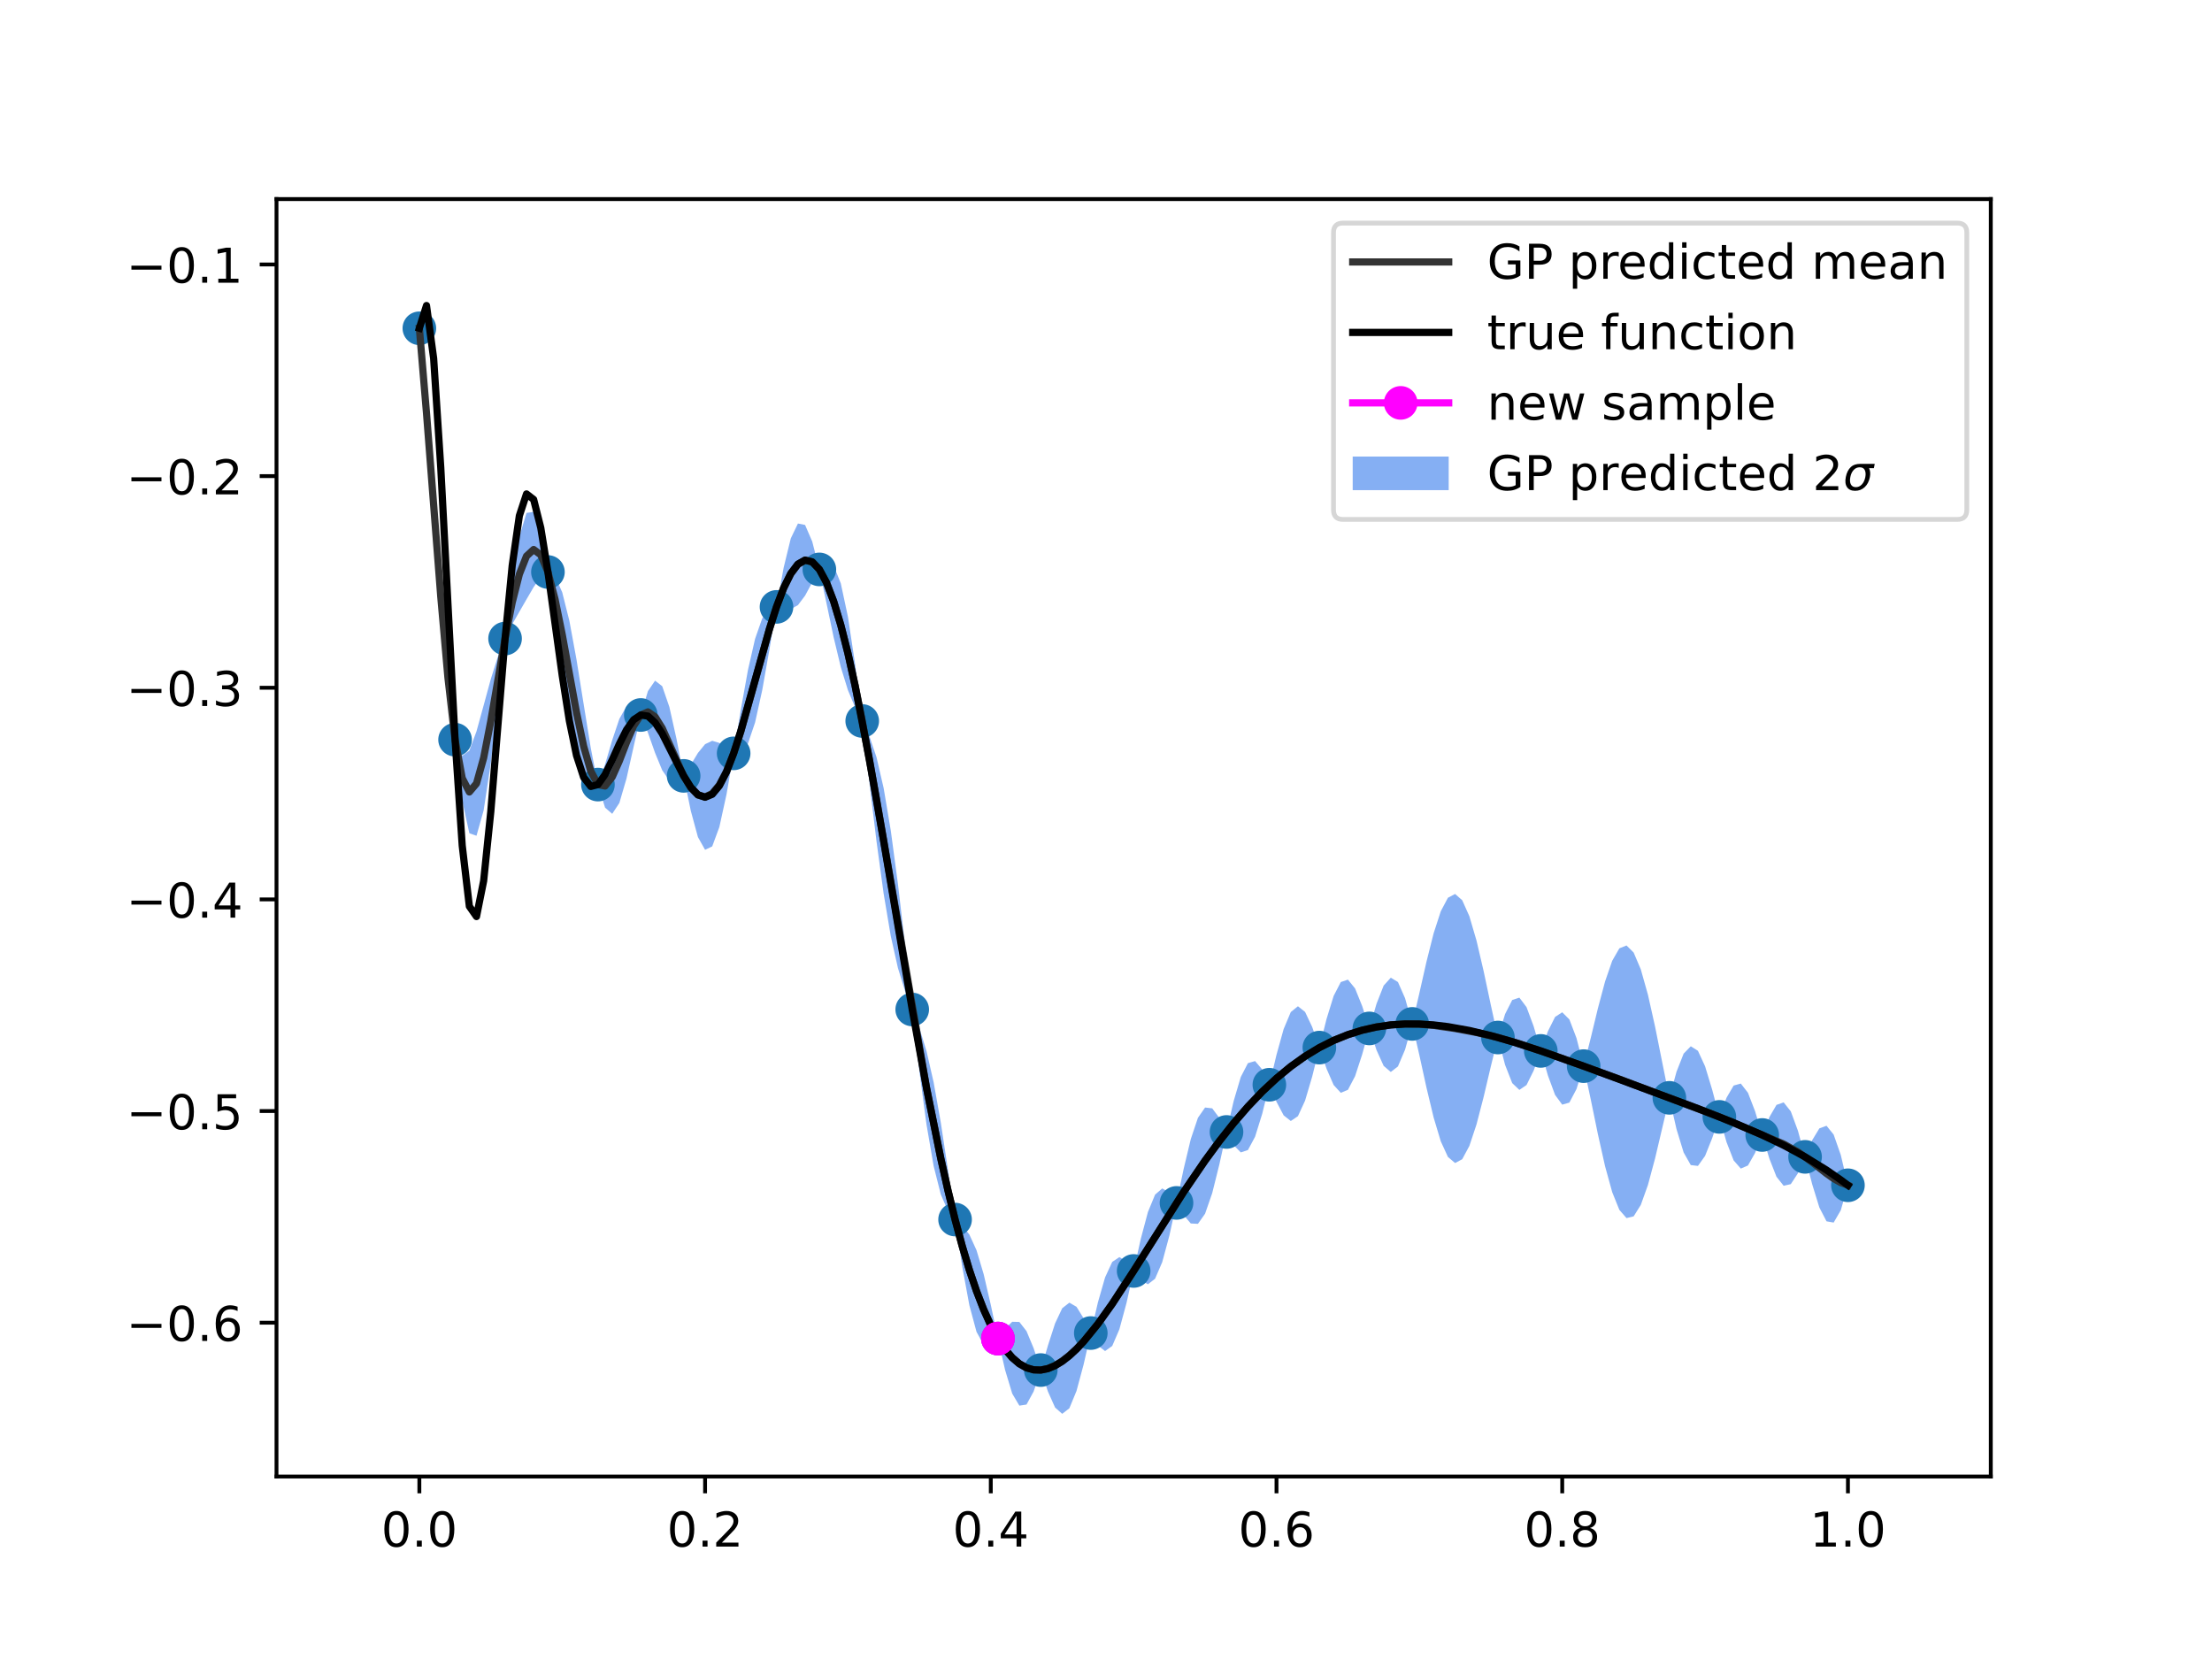 <?xml version="1.0" encoding="utf-8" standalone="no"?>
<!DOCTYPE svg PUBLIC "-//W3C//DTD SVG 1.1//EN"
  "http://www.w3.org/Graphics/SVG/1.1/DTD/svg11.dtd">
<!-- Created with matplotlib (https://matplotlib.org/) -->
<svg height="345.6pt" version="1.1" viewBox="0 0 460.8 345.6" width="460.8pt" xmlns="http://www.w3.org/2000/svg" xmlns:xlink="http://www.w3.org/1999/xlink">
 <defs>
  <style type="text/css">
*{stroke-linecap:butt;stroke-linejoin:round;}
  </style>
 </defs>
 <g id="figure_1">
  <g id="patch_1">
   <path d="M 0 345.6 
L 460.8 345.6 
L 460.8 0 
L 0 0 
z
" style="fill:#ffffff;"/>
  </g>
  <g id="axes_1">
   <g id="patch_2">
    <path d="M 57.6 307.584 
L 414.72 307.584 
L 414.72 41.472 
L 57.6 41.472 
z
" style="fill:#ffffff;"/>
   </g>
   <g id="PolyCollection_1">
    <defs>
     <path d="M 87.36 -277.204 
L 87.36 -277.222 
L 88.848 -264.437 
L 90.336 -247.534 
L 91.824 -228.179 
L 93.312 -208.676 
L 94.8 -191.519 
L 96.288 -188.156 
L 97.776 -189.23 
L 99.264 -193.259 
L 100.752 -198.66 
L 102.24 -204.121 
L 103.728 -208.84 
L 105.216 -212.586 
L 106.704 -224.68 
L 108.192 -233.808 
L 109.68 -238.752 
L 111.168 -238.959 
L 112.656 -234.582 
L 114.144 -226.45 
L 115.632 -225.558 
L 117.12 -222.215 
L 118.608 -216.29 
L 120.096 -208.209 
L 121.584 -198.923 
L 123.072 -189.759 
L 124.56 -182.166 
L 126.048 -186.377 
L 127.536 -191.422 
L 129.024 -195.843 
L 130.512 -198.478 
L 132 -198.723 
L 133.488 -196.664 
L 134.976 -201.627 
L 136.464 -203.807 
L 137.952 -202.652 
L 139.44 -198.334 
L 140.928 -191.678 
L 142.416 -183.981 
L 143.904 -186.286 
L 145.392 -188.749 
L 146.88 -190.573 
L 148.368 -191.279 
L 149.856 -190.838 
L 151.344 -189.694 
L 152.832 -188.671 
L 154.32 -197.71 
L 155.808 -205.995 
L 157.296 -212.52 
L 158.784 -216.768 
L 160.272 -218.792 
L 161.76 -219.181 
L 163.248 -227.347 
L 164.736 -233.446 
L 166.224 -236.54 
L 167.712 -236.245 
L 169.2 -232.798 
L 170.688 -226.991 
L 172.176 -228.512 
L 173.664 -227.792 
L 175.152 -224.072 
L 176.64 -217.119 
L 178.128 -207.279 
L 179.616 -195.416 
L 181.104 -192.261 
L 182.592 -187.857 
L 184.08 -181.418 
L 185.568 -172.575 
L 187.056 -161.461 
L 188.544 -148.7 
L 190.032 -135.315 
L 191.52 -131.476 
L 193.008 -126.64 
L 194.496 -120.122 
L 195.984 -111.753 
L 197.472 -101.931 
L 198.96 -91.555 
L 200.448 -90.277 
L 201.936 -88.422 
L 203.424 -85.16 
L 204.912 -80.183 
L 206.4 -73.779 
L 207.888 -66.765 
L 209.376 -68.806 
L 210.864 -70.251 
L 212.352 -70.212 
L 213.84 -68.306 
L 215.328 -64.73 
L 216.816 -60.201 
L 218.304 -65.302 
L 219.792 -69.911 
L 221.28 -73.07 
L 222.768 -74.234 
L 224.256 -73.371 
L 225.744 -70.964 
L 227.232 -67.911 
L 228.72 -74.303 
L 230.208 -79.496 
L 231.696 -82.72 
L 233.184 -83.722 
L 234.672 -82.82 
L 236.16 -80.845 
L 237.648 -87.535 
L 239.136 -93.119 
L 240.624 -96.735 
L 242.112 -98.026 
L 243.6 -97.208 
L 245.088 -95.019 
L 246.576 -102.093 
L 248.064 -108.31 
L 249.552 -112.745 
L 251.04 -114.883 
L 252.528 -114.711 
L 254.016 -112.716 
L 255.504 -109.8 
L 256.992 -116.222 
L 258.48 -121.256 
L 259.968 -124.13 
L 261.456 -124.558 
L 262.944 -122.807 
L 264.432 -119.635 
L 265.92 -125.88 
L 267.408 -131.233 
L 268.896 -134.775 
L 270.384 -135.98 
L 271.872 -134.796 
L 273.36 -131.65 
L 274.848 -127.374 
L 276.336 -133.308 
L 277.824 -138.135 
L 279.312 -141.02 
L 280.8 -141.526 
L 282.288 -139.685 
L 283.776 -136 
L 285.264 -131.368 
L 286.752 -136.487 
L 288.24 -140.283 
L 289.728 -141.929 
L 291.216 -141.026 
L 292.704 -137.649 
L 294.192 -132.312 
L 295.68 -138.714 
L 297.168 -145.287 
L 298.656 -151.192 
L 300.144 -155.773 
L 301.632 -158.583 
L 303.12 -159.372 
L 304.608 -158.062 
L 306.096 -154.738 
L 307.584 -149.659 
L 309.072 -143.281 
L 310.56 -136.27 
L 312.048 -129.476 
L 313.536 -134.351 
L 315.024 -137.282 
L 316.512 -137.778 
L 318 -135.802 
L 319.488 -131.808 
L 320.976 -126.684 
L 322.464 -130.78 
L 323.952 -133.754 
L 325.44 -134.723 
L 326.928 -133.237 
L 328.416 -129.338 
L 329.904 -123.514 
L 331.392 -129.417 
L 332.88 -135.579 
L 334.368 -141.149 
L 335.856 -145.458 
L 337.344 -148.044 
L 338.832 -148.644 
L 340.32 -147.165 
L 341.808 -143.669 
L 343.296 -138.385 
L 344.784 -131.726 
L 346.272 -124.305 
L 347.76 -116.91 
L 349.248 -122.339 
L 350.736 -126.113 
L 352.224 -127.643 
L 353.712 -126.699 
L 355.2 -123.47 
L 356.688 -118.565 
L 358.176 -112.941 
L 359.664 -116.918 
L 361.152 -119.462 
L 362.64 -119.873 
L 364.128 -117.964 
L 365.616 -114.109 
L 367.104 -109.17 
L 368.592 -112.882 
L 370.08 -115.434 
L 371.568 -115.954 
L 373.056 -114.083 
L 374.544 -110.047 
L 376.032 -104.615 
L 377.52 -108.09 
L 379.008 -110.541 
L 380.496 -111.085 
L 381.984 -109.245 
L 383.472 -104.992 
L 384.96 -98.694 
L 384.96 -98.676 
L 384.96 -98.676 
L 383.472 -93.487 
L 381.984 -90.916 
L 380.496 -91.178 
L 379.008 -94.054 
L 377.52 -98.874 
L 376.032 -104.597 
L 374.544 -101.192 
L 373.056 -98.923 
L 371.568 -98.581 
L 370.08 -100.45 
L 368.592 -104.242 
L 367.104 -109.153 
L 365.616 -105.42 
L 364.128 -102.802 
L 362.64 -102.162 
L 361.152 -103.859 
L 359.664 -107.686 
L 358.176 -112.924 
L 356.688 -108.526 
L 355.2 -104.805 
L 353.712 -102.719 
L 352.224 -102.889 
L 350.736 -105.513 
L 349.248 -110.373 
L 347.76 -116.892 
L 346.272 -110.596 
L 344.784 -104.286 
L 343.296 -98.746 
L 341.808 -94.586 
L 340.32 -92.213 
L 338.832 -91.85 
L 337.344 -93.558 
L 335.856 -97.242 
L 334.368 -102.638 
L 332.88 -109.288 
L 331.392 -116.523 
L 329.904 -123.496 
L 328.416 -118.74 
L 326.928 -115.906 
L 325.44 -115.483 
L 323.952 -117.509 
L 322.464 -121.533 
L 320.976 -126.667 
L 319.488 -122.564 
L 318 -119.566 
L 316.512 -118.553 
L 315.024 -119.97 
L 313.536 -123.771 
L 312.048 -129.458 
L 310.56 -123.415 
L 309.072 -117.099 
L 307.584 -111.362 
L 306.096 -106.879 
L 304.608 -104.111 
L 303.12 -103.32 
L 301.632 -104.588 
L 300.144 -107.831 
L 298.656 -112.789 
L 297.168 -118.997 
L 295.68 -125.784 
L 294.192 -132.294 
L 292.704 -126.95 
L 291.216 -123.444 
L 289.728 -122.288 
L 288.24 -123.558 
L 286.752 -126.854 
L 285.264 -131.35 
L 283.776 -125.969 
L 282.288 -121.411 
L 280.8 -118.571 
L 279.312 -117.949 
L 277.824 -119.571 
L 276.336 -122.988 
L 274.848 -127.356 
L 273.36 -121.353 
L 271.872 -116.318 
L 270.384 -113.083 
L 268.896 -112.077 
L 267.408 -113.25 
L 265.92 -116.071 
L 264.432 -119.618 
L 262.944 -113.581 
L 261.456 -108.796 
L 259.968 -106.025 
L 258.48 -105.534 
L 256.992 -107.044 
L 255.504 -109.783 
L 254.016 -103.032 
L 252.528 -97.055 
L 251.04 -92.762 
L 249.552 -90.654 
L 248.064 -90.728 
L 246.576 -92.481 
L 245.088 -95.001 
L 243.6 -88.181 
L 242.112 -82.669 
L 240.624 -79.217 
L 239.136 -78.065 
L 237.648 -78.88 
L 236.16 -80.827 
L 234.672 -74.166 
L 233.184 -68.672 
L 231.696 -65.211 
L 230.208 -64.151 
L 228.72 -65.286 
L 227.232 -67.894 
L 225.744 -61.371 
L 224.256 -55.84 
L 222.768 -52.231 
L 221.28 -51.071 
L 219.792 -52.389 
L 218.304 -55.719 
L 216.816 -60.183 
L 215.328 -55.732 
L 213.84 -53.007 
L 212.352 -52.777 
L 210.864 -55.29 
L 209.376 -60.223 
L 207.888 -66.747 
L 206.4 -65.258 
L 204.912 -65.451 
L 203.424 -68.159 
L 201.936 -73.69 
L 200.448 -81.756 
L 198.96 -91.538 
L 197.472 -93.348 
L 195.984 -96.792 
L 194.496 -102.689 
L 193.008 -111.343 
L 191.52 -122.479 
L 190.032 -135.297 
L 188.544 -139.119 
L 187.056 -143.944 
L 185.568 -150.586 
L 184.08 -159.428 
L 182.592 -170.34 
L 181.104 -182.68 
L 179.616 -195.398 
L 178.128 -198.282 
L 176.64 -201.821 
L 175.152 -206.638 
L 173.664 -212.831 
L 172.176 -219.929 
L 170.688 -226.973 
L 169.2 -224.278 
L 167.712 -221.514 
L 166.224 -219.539 
L 164.736 -218.714 
L 163.248 -218.826 
L 161.76 -219.164 
L 160.272 -210.209 
L 158.784 -201.807 
L 157.296 -195.085 
L 155.808 -190.696 
L 154.32 -188.712 
L 152.832 -188.653 
L 151.344 -180.111 
L 149.856 -173.315 
L 148.368 -169.28 
L 146.88 -168.57 
L 145.392 -171.217 
L 143.904 -176.694 
L 142.416 -183.963 
L 140.928 -182.661 
L 139.44 -182.989 
L 137.952 -185.143 
L 136.464 -188.758 
L 134.976 -192.973 
L 133.488 -196.646 
L 132 -190.068 
L 130.512 -183.424 
L 129.024 -178.326 
L 127.536 -176.066 
L 126.048 -177.351 
L 124.56 -182.148 
L 123.072 -180.15 
L 121.584 -181.348 
L 120.096 -186.13 
L 118.608 -194.186 
L 117.12 -204.579 
L 115.632 -215.888 
L 114.144 -226.432 
L 112.656 -225.43 
L 111.168 -223.298 
L 109.68 -220.744 
L 108.192 -218.162 
L 106.704 -215.547 
L 105.216 -212.569 
L 103.728 -199.219 
L 102.24 -186.612 
L 100.752 -176.782 
L 99.264 -171.498 
L 97.776 -172.013 
L 96.288 -178.827 
L 94.8 -191.501 
L 93.312 -200.225 
L 91.824 -214.367 
L 90.336 -233.052 
L 88.848 -254.653 
L 87.36 -277.204 
z
" id="m9cf463e46f"/>
    </defs>
    <g clip-path="url(#pcd7a6bcf88)">
     <use style="fill:#347aeb;fill-opacity:0.6;" x="0" xlink:href="#m9cf463e46f" y="345.6"/>
    </g>
   </g>
   <g id="PathCollection_1">
    <defs>
     <path d="M 0 3 
C 0.796 3 1.559 2.684 2.121 2.121 
C 2.684 1.559 3 0.796 3 0 
C 3 -0.796 2.684 -1.559 2.121 -2.121 
C 1.559 -2.684 0.796 -3 0 -3 
C -0.796 -3 -1.559 -2.684 -2.121 -2.121 
C -2.684 -1.559 -3 -0.796 -3 0 
C -3 0.796 -2.684 1.559 -2.121 2.121 
C -1.559 2.684 -0.796 3 0 3 
z
" id="m5826a1ecc7" style="stroke:#1f77b4;"/>
    </defs>
    <g clip-path="url(#pcd7a6bcf88)">
     <use style="fill:#1f77b4;stroke:#1f77b4;" x="87.36" xlink:href="#m5826a1ecc7" y="68.387"/>
     <use style="fill:#1f77b4;stroke:#1f77b4;" x="236.16" xlink:href="#m5826a1ecc7" y="264.764"/>
     <use style="fill:#1f77b4;stroke:#1f77b4;" x="384.96" xlink:href="#m5826a1ecc7" y="246.915"/>
     <use style="fill:#1f77b4;stroke:#1f77b4;" x="312.048" xlink:href="#m5826a1ecc7" y="216.133"/>
     <use style="fill:#1f77b4;stroke:#1f77b4;" x="161.76" xlink:href="#m5826a1ecc7" y="126.427"/>
     <use style="fill:#1f77b4;stroke:#1f77b4;" x="124.56" xlink:href="#m5826a1ecc7" y="163.443"/>
     <use style="fill:#1f77b4;stroke:#1f77b4;" x="274.848" xlink:href="#m5826a1ecc7" y="218.235"/>
     <use style="fill:#1f77b4;stroke:#1f77b4;" x="198.96" xlink:href="#m5826a1ecc7" y="254.053"/>
     <use style="fill:#1f77b4;stroke:#1f77b4;" x="347.76" xlink:href="#m5826a1ecc7" y="228.699"/>
     <use style="fill:#1f77b4;stroke:#1f77b4;" x="255.504" xlink:href="#m5826a1ecc7" y="235.808"/>
     <use style="fill:#1f77b4;stroke:#1f77b4;" x="105.216" xlink:href="#m5826a1ecc7" y="133.022"/>
     <use style="fill:#1f77b4;stroke:#1f77b4;" x="367.104" xlink:href="#m5826a1ecc7" y="236.439"/>
     <use style="fill:#1f77b4;stroke:#1f77b4;" x="179.616" xlink:href="#m5826a1ecc7" y="150.193"/>
     <use style="fill:#1f77b4;stroke:#1f77b4;" x="294.192" xlink:href="#m5826a1ecc7" y="213.297"/>
     <use style="fill:#1f77b4;stroke:#1f77b4;" x="216.816" xlink:href="#m5826a1ecc7" y="285.408"/>
     <use style="fill:#1f77b4;stroke:#1f77b4;" x="142.416" xlink:href="#m5826a1ecc7" y="161.628"/>
     <use style="fill:#1f77b4;stroke:#1f77b4;" x="329.904" xlink:href="#m5826a1ecc7" y="222.095"/>
     <use style="fill:#1f77b4;stroke:#1f77b4;" x="94.8" xlink:href="#m5826a1ecc7" y="154.09"/>
     <use style="fill:#1f77b4;stroke:#1f77b4;" x="358.176" xlink:href="#m5826a1ecc7" y="232.667"/>
     <use style="fill:#1f77b4;stroke:#1f77b4;" x="114.144" xlink:href="#m5826a1ecc7" y="119.159"/>
     <use style="fill:#1f77b4;stroke:#1f77b4;" x="152.832" xlink:href="#m5826a1ecc7" y="156.938"/>
     <use style="fill:#1f77b4;stroke:#1f77b4;" x="285.264" xlink:href="#m5826a1ecc7" y="214.241"/>
     <use style="fill:#1f77b4;stroke:#1f77b4;" x="227.232" xlink:href="#m5826a1ecc7" y="277.697"/>
     <use style="fill:#1f77b4;stroke:#1f77b4;" x="190.032" xlink:href="#m5826a1ecc7" y="210.294"/>
     <use style="fill:#1f77b4;stroke:#1f77b4;" x="264.432" xlink:href="#m5826a1ecc7" y="225.973"/>
     <use style="fill:#1f77b4;stroke:#1f77b4;" x="245.088" xlink:href="#m5826a1ecc7" y="250.59"/>
     <use style="fill:#1f77b4;stroke:#1f77b4;" x="320.976" xlink:href="#m5826a1ecc7" y="218.924"/>
     <use style="fill:#1f77b4;stroke:#1f77b4;" x="376.032" xlink:href="#m5826a1ecc7" y="240.994"/>
     <use style="fill:#1f77b4;stroke:#1f77b4;" x="133.488" xlink:href="#m5826a1ecc7" y="148.945"/>
     <use style="fill:#1f77b4;stroke:#1f77b4;" x="170.688" xlink:href="#m5826a1ecc7" y="118.618"/>
     <use style="fill:#1f77b4;stroke:#1f77b4;" x="207.888" xlink:href="#m5826a1ecc7" y="278.844"/>
    </g>
   </g>
   <g id="matplotlib.axis_1">
    <g id="xtick_1">
     <g id="line2d_1">
      <defs>
       <path d="M 0 0 
L 0 3.5 
" id="me8eeeff71a" style="stroke:#000000;stroke-width:0.8;"/>
      </defs>
      <g>
       <use style="stroke:#000000;stroke-width:0.8;" x="87.36" xlink:href="#me8eeeff71a" y="307.584"/>
      </g>
     </g>
     <g id="text_1">
      <!-- 0.0 -->
      <defs>
       <path d="M 31.781 66.406 
Q 24.172 66.406 20.328 58.906 
Q 16.5 51.422 16.5 36.375 
Q 16.5 21.391 20.328 13.891 
Q 24.172 6.391 31.781 6.391 
Q 39.453 6.391 43.281 13.891 
Q 47.125 21.391 47.125 36.375 
Q 47.125 51.422 43.281 58.906 
Q 39.453 66.406 31.781 66.406 
z
M 31.781 74.219 
Q 44.047 74.219 50.516 64.516 
Q 56.984 54.828 56.984 36.375 
Q 56.984 17.969 50.516 8.266 
Q 44.047 -1.422 31.781 -1.422 
Q 19.531 -1.422 13.062 8.266 
Q 6.594 17.969 6.594 36.375 
Q 6.594 54.828 13.062 64.516 
Q 19.531 74.219 31.781 74.219 
z
" id="DejaVuSans-48"/>
       <path d="M 10.688 12.406 
L 21 12.406 
L 21 0 
L 10.688 0 
z
" id="DejaVuSans-46"/>
      </defs>
      <g transform="translate(79.408 322.182)scale(0.1 -0.1)">
       <use xlink:href="#DejaVuSans-48"/>
       <use x="63.623" xlink:href="#DejaVuSans-46"/>
       <use x="95.41" xlink:href="#DejaVuSans-48"/>
      </g>
     </g>
    </g>
    <g id="xtick_2">
     <g id="line2d_2">
      <g>
       <use style="stroke:#000000;stroke-width:0.8;" x="146.88" xlink:href="#me8eeeff71a" y="307.584"/>
      </g>
     </g>
     <g id="text_2">
      <!-- 0.2 -->
      <defs>
       <path d="M 19.188 8.297 
L 53.609 8.297 
L 53.609 0 
L 7.328 0 
L 7.328 8.297 
Q 12.938 14.109 22.625 23.891 
Q 32.328 33.688 34.812 36.531 
Q 39.547 41.844 41.422 45.531 
Q 43.312 49.219 43.312 52.781 
Q 43.312 58.594 39.234 62.25 
Q 35.156 65.922 28.609 65.922 
Q 23.969 65.922 18.812 64.312 
Q 13.672 62.703 7.812 59.422 
L 7.812 69.391 
Q 13.766 71.781 18.938 73 
Q 24.125 74.219 28.422 74.219 
Q 39.75 74.219 46.484 68.547 
Q 53.219 62.891 53.219 53.422 
Q 53.219 48.922 51.531 44.891 
Q 49.859 40.875 45.406 35.406 
Q 44.188 33.984 37.641 27.219 
Q 31.109 20.453 19.188 8.297 
z
" id="DejaVuSans-50"/>
      </defs>
      <g transform="translate(138.928 322.182)scale(0.1 -0.1)">
       <use xlink:href="#DejaVuSans-48"/>
       <use x="63.623" xlink:href="#DejaVuSans-46"/>
       <use x="95.41" xlink:href="#DejaVuSans-50"/>
      </g>
     </g>
    </g>
    <g id="xtick_3">
     <g id="line2d_3">
      <g>
       <use style="stroke:#000000;stroke-width:0.8;" x="206.4" xlink:href="#me8eeeff71a" y="307.584"/>
      </g>
     </g>
     <g id="text_3">
      <!-- 0.4 -->
      <defs>
       <path d="M 37.797 64.312 
L 12.891 25.391 
L 37.797 25.391 
z
M 35.203 72.906 
L 47.609 72.906 
L 47.609 25.391 
L 58.016 25.391 
L 58.016 17.188 
L 47.609 17.188 
L 47.609 0 
L 37.797 0 
L 37.797 17.188 
L 4.891 17.188 
L 4.891 26.703 
z
" id="DejaVuSans-52"/>
      </defs>
      <g transform="translate(198.448 322.182)scale(0.1 -0.1)">
       <use xlink:href="#DejaVuSans-48"/>
       <use x="63.623" xlink:href="#DejaVuSans-46"/>
       <use x="95.41" xlink:href="#DejaVuSans-52"/>
      </g>
     </g>
    </g>
    <g id="xtick_4">
     <g id="line2d_4">
      <g>
       <use style="stroke:#000000;stroke-width:0.8;" x="265.92" xlink:href="#me8eeeff71a" y="307.584"/>
      </g>
     </g>
     <g id="text_4">
      <!-- 0.6 -->
      <defs>
       <path d="M 33.016 40.375 
Q 26.375 40.375 22.484 35.828 
Q 18.609 31.297 18.609 23.391 
Q 18.609 15.531 22.484 10.953 
Q 26.375 6.391 33.016 6.391 
Q 39.656 6.391 43.531 10.953 
Q 47.406 15.531 47.406 23.391 
Q 47.406 31.297 43.531 35.828 
Q 39.656 40.375 33.016 40.375 
z
M 52.594 71.297 
L 52.594 62.312 
Q 48.875 64.062 45.094 64.984 
Q 41.312 65.922 37.594 65.922 
Q 27.828 65.922 22.672 59.328 
Q 17.531 52.734 16.797 39.406 
Q 19.672 43.656 24.016 45.922 
Q 28.375 48.188 33.594 48.188 
Q 44.578 48.188 50.953 41.516 
Q 57.328 34.859 57.328 23.391 
Q 57.328 12.156 50.688 5.359 
Q 44.047 -1.422 33.016 -1.422 
Q 20.359 -1.422 13.672 8.266 
Q 6.984 17.969 6.984 36.375 
Q 6.984 53.656 15.188 63.938 
Q 23.391 74.219 37.203 74.219 
Q 40.922 74.219 44.703 73.484 
Q 48.484 72.75 52.594 71.297 
z
" id="DejaVuSans-54"/>
      </defs>
      <g transform="translate(257.968 322.182)scale(0.1 -0.1)">
       <use xlink:href="#DejaVuSans-48"/>
       <use x="63.623" xlink:href="#DejaVuSans-46"/>
       <use x="95.41" xlink:href="#DejaVuSans-54"/>
      </g>
     </g>
    </g>
    <g id="xtick_5">
     <g id="line2d_5">
      <g>
       <use style="stroke:#000000;stroke-width:0.8;" x="325.44" xlink:href="#me8eeeff71a" y="307.584"/>
      </g>
     </g>
     <g id="text_5">
      <!-- 0.8 -->
      <defs>
       <path d="M 31.781 34.625 
Q 24.75 34.625 20.719 30.859 
Q 16.703 27.094 16.703 20.516 
Q 16.703 13.922 20.719 10.156 
Q 24.75 6.391 31.781 6.391 
Q 38.812 6.391 42.859 10.172 
Q 46.922 13.969 46.922 20.516 
Q 46.922 27.094 42.891 30.859 
Q 38.875 34.625 31.781 34.625 
z
M 21.922 38.812 
Q 15.578 40.375 12.031 44.719 
Q 8.5 49.078 8.5 55.328 
Q 8.5 64.062 14.719 69.141 
Q 20.953 74.219 31.781 74.219 
Q 42.672 74.219 48.875 69.141 
Q 55.078 64.062 55.078 55.328 
Q 55.078 49.078 51.531 44.719 
Q 48 40.375 41.703 38.812 
Q 48.828 37.156 52.797 32.312 
Q 56.781 27.484 56.781 20.516 
Q 56.781 9.906 50.312 4.234 
Q 43.844 -1.422 31.781 -1.422 
Q 19.734 -1.422 13.25 4.234 
Q 6.781 9.906 6.781 20.516 
Q 6.781 27.484 10.781 32.312 
Q 14.797 37.156 21.922 38.812 
z
M 18.312 54.391 
Q 18.312 48.734 21.844 45.562 
Q 25.391 42.391 31.781 42.391 
Q 38.141 42.391 41.719 45.562 
Q 45.312 48.734 45.312 54.391 
Q 45.312 60.062 41.719 63.234 
Q 38.141 66.406 31.781 66.406 
Q 25.391 66.406 21.844 63.234 
Q 18.312 60.062 18.312 54.391 
z
" id="DejaVuSans-56"/>
      </defs>
      <g transform="translate(317.488 322.182)scale(0.1 -0.1)">
       <use xlink:href="#DejaVuSans-48"/>
       <use x="63.623" xlink:href="#DejaVuSans-46"/>
       <use x="95.41" xlink:href="#DejaVuSans-56"/>
      </g>
     </g>
    </g>
    <g id="xtick_6">
     <g id="line2d_6">
      <g>
       <use style="stroke:#000000;stroke-width:0.8;" x="384.96" xlink:href="#me8eeeff71a" y="307.584"/>
      </g>
     </g>
     <g id="text_6">
      <!-- 1.0 -->
      <defs>
       <path d="M 12.406 8.297 
L 28.516 8.297 
L 28.516 63.922 
L 10.984 60.406 
L 10.984 69.391 
L 28.422 72.906 
L 38.281 72.906 
L 38.281 8.297 
L 54.391 8.297 
L 54.391 0 
L 12.406 0 
z
" id="DejaVuSans-49"/>
      </defs>
      <g transform="translate(377.008 322.182)scale(0.1 -0.1)">
       <use xlink:href="#DejaVuSans-49"/>
       <use x="63.623" xlink:href="#DejaVuSans-46"/>
       <use x="95.41" xlink:href="#DejaVuSans-48"/>
      </g>
     </g>
    </g>
   </g>
   <g id="matplotlib.axis_2">
    <g id="ytick_1">
     <g id="line2d_7">
      <defs>
       <path d="M 0 0 
L -3.5 0 
" id="ma9377b4678" style="stroke:#000000;stroke-width:0.8;"/>
      </defs>
      <g>
       <use style="stroke:#000000;stroke-width:0.8;" x="57.6" xlink:href="#ma9377b4678" y="275.541"/>
      </g>
     </g>
     <g id="text_7">
      <!-- −0.6 -->
      <defs>
       <path d="M 10.594 35.5 
L 73.188 35.5 
L 73.188 27.203 
L 10.594 27.203 
z
" id="DejaVuSans-8722"/>
      </defs>
      <g transform="translate(26.317 279.34)scale(0.1 -0.1)">
       <use xlink:href="#DejaVuSans-8722"/>
       <use x="83.789" xlink:href="#DejaVuSans-48"/>
       <use x="147.412" xlink:href="#DejaVuSans-46"/>
       <use x="179.199" xlink:href="#DejaVuSans-54"/>
      </g>
     </g>
    </g>
    <g id="ytick_2">
     <g id="line2d_8">
      <g>
       <use style="stroke:#000000;stroke-width:0.8;" x="57.6" xlink:href="#ma9377b4678" y="231.451"/>
      </g>
     </g>
     <g id="text_8">
      <!-- −0.5 -->
      <defs>
       <path d="M 10.797 72.906 
L 49.516 72.906 
L 49.516 64.594 
L 19.828 64.594 
L 19.828 46.734 
Q 21.969 47.469 24.109 47.828 
Q 26.266 48.188 28.422 48.188 
Q 40.625 48.188 47.75 41.5 
Q 54.891 34.812 54.891 23.391 
Q 54.891 11.625 47.562 5.094 
Q 40.234 -1.422 26.906 -1.422 
Q 22.312 -1.422 17.547 -0.641 
Q 12.797 0.141 7.719 1.703 
L 7.719 11.625 
Q 12.109 9.234 16.797 8.062 
Q 21.484 6.891 26.703 6.891 
Q 35.156 6.891 40.078 11.328 
Q 45.016 15.766 45.016 23.391 
Q 45.016 31 40.078 35.438 
Q 35.156 39.891 26.703 39.891 
Q 22.75 39.891 18.812 39.016 
Q 14.891 38.141 10.797 36.281 
z
" id="DejaVuSans-53"/>
      </defs>
      <g transform="translate(26.317 235.25)scale(0.1 -0.1)">
       <use xlink:href="#DejaVuSans-8722"/>
       <use x="83.789" xlink:href="#DejaVuSans-48"/>
       <use x="147.412" xlink:href="#DejaVuSans-46"/>
       <use x="179.199" xlink:href="#DejaVuSans-53"/>
      </g>
     </g>
    </g>
    <g id="ytick_3">
     <g id="line2d_9">
      <g>
       <use style="stroke:#000000;stroke-width:0.8;" x="57.6" xlink:href="#ma9377b4678" y="187.362"/>
      </g>
     </g>
     <g id="text_9">
      <!-- −0.4 -->
      <g transform="translate(26.317 191.161)scale(0.1 -0.1)">
       <use xlink:href="#DejaVuSans-8722"/>
       <use x="83.789" xlink:href="#DejaVuSans-48"/>
       <use x="147.412" xlink:href="#DejaVuSans-46"/>
       <use x="179.199" xlink:href="#DejaVuSans-52"/>
      </g>
     </g>
    </g>
    <g id="ytick_4">
     <g id="line2d_10">
      <g>
       <use style="stroke:#000000;stroke-width:0.8;" x="57.6" xlink:href="#ma9377b4678" y="143.272"/>
      </g>
     </g>
     <g id="text_10">
      <!-- −0.3 -->
      <defs>
       <path d="M 40.578 39.312 
Q 47.656 37.797 51.625 33 
Q 55.609 28.219 55.609 21.188 
Q 55.609 10.406 48.188 4.484 
Q 40.766 -1.422 27.094 -1.422 
Q 22.516 -1.422 17.656 -0.516 
Q 12.797 0.391 7.625 2.203 
L 7.625 11.719 
Q 11.719 9.328 16.594 8.109 
Q 21.484 6.891 26.812 6.891 
Q 36.078 6.891 40.938 10.547 
Q 45.797 14.203 45.797 21.188 
Q 45.797 27.641 41.281 31.266 
Q 36.766 34.906 28.719 34.906 
L 20.219 34.906 
L 20.219 43.016 
L 29.109 43.016 
Q 36.375 43.016 40.234 45.922 
Q 44.094 48.828 44.094 54.297 
Q 44.094 59.906 40.109 62.906 
Q 36.141 65.922 28.719 65.922 
Q 24.656 65.922 20.016 65.031 
Q 15.375 64.156 9.812 62.312 
L 9.812 71.094 
Q 15.438 72.656 20.344 73.438 
Q 25.25 74.219 29.594 74.219 
Q 40.828 74.219 47.359 69.109 
Q 53.906 64.016 53.906 55.328 
Q 53.906 49.266 50.438 45.094 
Q 46.969 40.922 40.578 39.312 
z
" id="DejaVuSans-51"/>
      </defs>
      <g transform="translate(26.317 147.072)scale(0.1 -0.1)">
       <use xlink:href="#DejaVuSans-8722"/>
       <use x="83.789" xlink:href="#DejaVuSans-48"/>
       <use x="147.412" xlink:href="#DejaVuSans-46"/>
       <use x="179.199" xlink:href="#DejaVuSans-51"/>
      </g>
     </g>
    </g>
    <g id="ytick_5">
     <g id="line2d_11">
      <g>
       <use style="stroke:#000000;stroke-width:0.8;" x="57.6" xlink:href="#ma9377b4678" y="99.183"/>
      </g>
     </g>
     <g id="text_11">
      <!-- −0.2 -->
      <g transform="translate(26.317 102.982)scale(0.1 -0.1)">
       <use xlink:href="#DejaVuSans-8722"/>
       <use x="83.789" xlink:href="#DejaVuSans-48"/>
       <use x="147.412" xlink:href="#DejaVuSans-46"/>
       <use x="179.199" xlink:href="#DejaVuSans-50"/>
      </g>
     </g>
    </g>
    <g id="ytick_6">
     <g id="line2d_12">
      <g>
       <use style="stroke:#000000;stroke-width:0.8;" x="57.6" xlink:href="#ma9377b4678" y="55.094"/>
      </g>
     </g>
     <g id="text_12">
      <!-- −0.1 -->
      <g transform="translate(26.317 58.893)scale(0.1 -0.1)">
       <use xlink:href="#DejaVuSans-8722"/>
       <use x="83.789" xlink:href="#DejaVuSans-48"/>
       <use x="147.412" xlink:href="#DejaVuSans-46"/>
       <use x="179.199" xlink:href="#DejaVuSans-49"/>
      </g>
     </g>
    </g>
   </g>
   <g id="line2d_13">
    <path clip-path="url(#pcd7a6bcf88)" d="M 87.36 68.387 
L 88.848 86.055 
L 91.824 124.327 
L 93.312 141.15 
L 94.8 154.09 
L 96.288 162.109 
L 97.776 164.978 
L 99.264 163.221 
L 100.752 157.879 
L 102.24 150.234 
L 105.216 133.022 
L 106.704 125.486 
L 108.192 119.615 
L 109.68 115.852 
L 111.168 114.472 
L 112.656 115.594 
L 114.144 119.159 
L 115.632 124.877 
L 117.12 132.203 
L 120.096 148.431 
L 121.584 155.464 
L 123.072 160.645 
L 124.56 163.443 
L 126.048 163.736 
L 127.536 161.856 
L 129.024 158.515 
L 130.512 154.649 
L 132 151.205 
L 133.488 148.945 
L 134.976 148.3 
L 136.464 149.317 
L 137.952 151.702 
L 142.416 161.628 
L 143.904 164.11 
L 145.392 165.617 
L 146.88 166.028 
L 148.368 165.321 
L 149.856 163.523 
L 151.344 160.698 
L 152.832 156.938 
L 154.32 152.389 
L 157.296 141.798 
L 160.272 131.1 
L 161.76 126.427 
L 163.248 122.514 
L 164.736 119.52 
L 166.224 117.56 
L 167.712 116.72 
L 169.2 117.062 
L 170.688 118.618 
L 172.176 121.38 
L 173.664 125.288 
L 175.152 130.245 
L 176.64 136.13 
L 178.128 142.82 
L 179.616 150.193 
L 182.592 166.502 
L 193.008 226.609 
L 195.984 241.328 
L 197.472 247.96 
L 198.96 254.053 
L 200.448 259.583 
L 201.936 264.544 
L 203.424 268.94 
L 204.912 272.783 
L 206.4 276.081 
L 207.888 278.844 
L 209.376 281.085 
L 210.864 282.829 
L 212.352 284.106 
L 213.84 284.943 
L 215.328 285.369 
L 216.816 285.408 
L 218.304 285.089 
L 219.792 284.45 
L 221.28 283.529 
L 222.768 282.367 
L 224.256 280.995 
L 225.744 279.432 
L 228.72 275.805 
L 231.696 271.634 
L 236.16 264.764 
L 246.576 248.313 
L 251.04 241.777 
L 254.016 237.726 
L 256.992 233.967 
L 259.968 230.523 
L 262.944 227.406 
L 265.92 224.625 
L 268.896 222.174 
L 271.872 220.043 
L 274.848 218.235 
L 277.824 216.747 
L 280.8 215.551 
L 283.776 214.615 
L 286.752 213.929 
L 289.728 213.491 
L 292.704 213.301 
L 295.68 213.351 
L 298.656 213.61 
L 303.12 214.254 
L 307.584 215.089 
L 312.048 216.133 
L 316.512 217.434 
L 322.464 219.443 
L 337.344 224.799 
L 358.176 232.667 
L 371.568 238.332 
L 374.544 239.981 
L 377.52 242.118 
L 380.496 244.468 
L 381.984 245.52 
L 383.472 246.361 
L 384.96 246.915 
L 384.96 246.915 
" style="fill:none;stroke:#333333;stroke-linecap:square;stroke-width:1.5;"/>
   </g>
   <g id="line2d_14">
    <path clip-path="url(#pcd7a6bcf88)" d="M 87.36 68.387 
L 88.848 63.648 
L 90.336 74.66 
L 91.824 97.463 
L 94.8 154.09 
L 96.288 176.148 
L 97.776 188.807 
L 99.264 190.93 
L 100.752 183.507 
L 102.24 169.1 
L 105.216 133.022 
L 106.704 117.79 
L 108.192 107.438 
L 109.68 102.896 
L 111.168 104.052 
L 112.656 109.965 
L 114.144 119.159 
L 117.12 140.723 
L 118.608 150.164 
L 120.096 157.375 
L 121.584 161.928 
L 123.072 163.831 
L 124.56 163.443 
L 126.048 161.364 
L 127.536 158.308 
L 129.024 154.991 
L 130.512 152.042 
L 132 149.931 
L 133.488 148.945 
L 134.976 149.175 
L 136.464 150.539 
L 137.952 152.811 
L 140.928 158.734 
L 142.416 161.628 
L 143.904 163.998 
L 145.392 165.552 
L 146.88 166.082 
L 148.368 165.47 
L 149.856 163.688 
L 151.344 160.798 
L 152.832 156.938 
L 154.32 152.303 
L 157.296 141.693 
L 160.272 131.085 
L 161.76 126.427 
L 163.248 122.5 
L 164.736 119.48 
L 166.224 117.508 
L 167.712 116.678 
L 169.2 117.044 
L 170.688 118.618 
L 172.176 121.378 
L 173.664 125.267 
L 175.152 130.204 
L 176.64 136.085 
L 178.128 142.792 
L 181.104 158.154 
L 184.08 175.208 
L 190.032 210.294 
L 193.008 226.631 
L 195.984 241.343 
L 197.472 247.965 
L 198.96 254.053 
L 200.448 259.589 
L 201.936 264.56 
L 203.424 268.963 
L 204.912 272.804 
L 206.4 276.092 
L 207.888 278.844 
L 209.376 281.079 
L 210.864 282.82 
L 212.352 284.095 
L 213.84 284.932 
L 215.328 285.359 
L 216.816 285.408 
L 218.304 285.109 
L 219.792 284.494 
L 221.28 283.592 
L 222.768 282.433 
L 224.256 281.046 
L 225.744 279.459 
L 228.72 275.787 
L 231.696 271.61 
L 236.16 264.764 
L 246.576 248.308 
L 251.04 241.769 
L 254.016 237.724 
L 256.992 233.969 
L 259.968 230.526 
L 262.944 227.408 
L 265.92 224.622 
L 268.896 222.168 
L 271.872 220.042 
L 274.848 218.235 
L 277.824 216.736 
L 280.8 215.532 
L 283.776 214.605 
L 286.752 213.94 
L 289.728 213.518 
L 292.704 213.319 
L 295.68 213.324 
L 298.656 213.513 
L 301.632 213.868 
L 306.096 214.666 
L 310.56 215.73 
L 315.024 217 
L 320.976 218.924 
L 329.904 222.095 
L 353.712 230.936 
L 361.152 233.867 
L 367.104 236.439 
L 371.568 238.585 
L 376.032 240.994 
L 380.496 243.742 
L 383.472 245.804 
L 384.96 246.915 
L 384.96 246.915 
" style="fill:none;stroke:#000000;stroke-linecap:square;stroke-width:1.5;"/>
   </g>
   <g id="line2d_15">
    <path clip-path="url(#pcd7a6bcf88)" d="M 207.888 278.844 
L 207.888 278.844 
" style="fill:none;stroke:#ff00ff;stroke-linecap:square;stroke-width:1.5;"/>
    <defs>
     <path d="M 0 3 
C 0.796 3 1.559 2.684 2.121 2.121 
C 2.684 1.559 3 0.796 3 0 
C 3 -0.796 2.684 -1.559 2.121 -2.121 
C 1.559 -2.684 0.796 -3 0 -3 
C -0.796 -3 -1.559 -2.684 -2.121 -2.121 
C -2.684 -1.559 -3 -0.796 -3 0 
C -3 0.796 -2.684 1.559 -2.121 2.121 
C -1.559 2.684 -0.796 3 0 3 
z
" id="m85808da5d7" style="stroke:#ff00ff;"/>
    </defs>
    <g clip-path="url(#pcd7a6bcf88)">
     <use style="fill:#ff00ff;stroke:#ff00ff;" x="207.888" xlink:href="#m85808da5d7" y="278.844"/>
     <use style="fill:#ff00ff;stroke:#ff00ff;" x="207.888" xlink:href="#m85808da5d7" y="278.844"/>
    </g>
   </g>
   <g id="patch_3">
    <path d="M 57.6 307.584 
L 57.6 41.472 
" style="fill:none;stroke:#000000;stroke-linecap:square;stroke-linejoin:miter;stroke-width:0.8;"/>
   </g>
   <g id="patch_4">
    <path d="M 414.72 307.584 
L 414.72 41.472 
" style="fill:none;stroke:#000000;stroke-linecap:square;stroke-linejoin:miter;stroke-width:0.8;"/>
   </g>
   <g id="patch_5">
    <path d="M 57.6 307.584 
L 414.72 307.584 
" style="fill:none;stroke:#000000;stroke-linecap:square;stroke-linejoin:miter;stroke-width:0.8;"/>
   </g>
   <g id="patch_6">
    <path d="M 57.6 41.472 
L 414.72 41.472 
" style="fill:none;stroke:#000000;stroke-linecap:square;stroke-linejoin:miter;stroke-width:0.8;"/>
   </g>
   <g id="legend_1">
    <g id="patch_7">
     <path d="M 279.792 108.206 
L 407.72 108.206 
Q 409.72 108.206 409.72 106.206 
L 409.72 48.472 
Q 409.72 46.472 407.72 46.472 
L 279.792 46.472 
Q 277.792 46.472 277.792 48.472 
L 277.792 106.206 
Q 277.792 108.206 279.792 108.206 
z
" style="fill:#ffffff;opacity:0.8;stroke:#cccccc;stroke-linejoin:miter;"/>
    </g>
    <g id="line2d_16">
     <path d="M 281.792 54.57 
L 301.792 54.57 
" style="fill:none;stroke:#333333;stroke-linecap:square;stroke-width:1.5;"/>
    </g>
    <g id="line2d_17"/>
    <g id="text_13">
     <!-- GP predicted mean -->
     <defs>
      <path d="M 59.516 10.406 
L 59.516 29.984 
L 43.406 29.984 
L 43.406 38.094 
L 69.281 38.094 
L 69.281 6.781 
Q 63.578 2.734 56.688 0.656 
Q 49.812 -1.422 42 -1.422 
Q 24.906 -1.422 15.25 8.562 
Q 5.609 18.562 5.609 36.375 
Q 5.609 54.25 15.25 64.234 
Q 24.906 74.219 42 74.219 
Q 49.125 74.219 55.547 72.453 
Q 61.969 70.703 67.391 67.281 
L 67.391 56.781 
Q 61.922 61.422 55.766 63.766 
Q 49.609 66.109 42.828 66.109 
Q 29.438 66.109 22.719 58.641 
Q 16.016 51.172 16.016 36.375 
Q 16.016 21.625 22.719 14.156 
Q 29.438 6.688 42.828 6.688 
Q 48.047 6.688 52.141 7.594 
Q 56.25 8.5 59.516 10.406 
z
" id="DejaVuSans-71"/>
      <path d="M 19.672 64.797 
L 19.672 37.406 
L 32.078 37.406 
Q 38.969 37.406 42.719 40.969 
Q 46.484 44.531 46.484 51.125 
Q 46.484 57.672 42.719 61.234 
Q 38.969 64.797 32.078 64.797 
z
M 9.812 72.906 
L 32.078 72.906 
Q 44.344 72.906 50.609 67.359 
Q 56.891 61.812 56.891 51.125 
Q 56.891 40.328 50.609 34.812 
Q 44.344 29.297 32.078 29.297 
L 19.672 29.297 
L 19.672 0 
L 9.812 0 
z
" id="DejaVuSans-80"/>
      <path id="DejaVuSans-32"/>
      <path d="M 18.109 8.203 
L 18.109 -20.797 
L 9.078 -20.797 
L 9.078 54.688 
L 18.109 54.688 
L 18.109 46.391 
Q 20.953 51.266 25.266 53.625 
Q 29.594 56 35.594 56 
Q 45.562 56 51.781 48.094 
Q 58.016 40.188 58.016 27.297 
Q 58.016 14.406 51.781 6.484 
Q 45.562 -1.422 35.594 -1.422 
Q 29.594 -1.422 25.266 0.953 
Q 20.953 3.328 18.109 8.203 
z
M 48.688 27.297 
Q 48.688 37.203 44.609 42.844 
Q 40.531 48.484 33.406 48.484 
Q 26.266 48.484 22.188 42.844 
Q 18.109 37.203 18.109 27.297 
Q 18.109 17.391 22.188 11.75 
Q 26.266 6.109 33.406 6.109 
Q 40.531 6.109 44.609 11.75 
Q 48.688 17.391 48.688 27.297 
z
" id="DejaVuSans-112"/>
      <path d="M 41.109 46.297 
Q 39.594 47.172 37.812 47.578 
Q 36.031 48 33.891 48 
Q 26.266 48 22.188 43.047 
Q 18.109 38.094 18.109 28.812 
L 18.109 0 
L 9.078 0 
L 9.078 54.688 
L 18.109 54.688 
L 18.109 46.188 
Q 20.953 51.172 25.484 53.578 
Q 30.031 56 36.531 56 
Q 37.453 56 38.578 55.875 
Q 39.703 55.766 41.062 55.516 
z
" id="DejaVuSans-114"/>
      <path d="M 56.203 29.594 
L 56.203 25.203 
L 14.891 25.203 
Q 15.484 15.922 20.484 11.062 
Q 25.484 6.203 34.422 6.203 
Q 39.594 6.203 44.453 7.469 
Q 49.312 8.734 54.109 11.281 
L 54.109 2.781 
Q 49.266 0.734 44.188 -0.344 
Q 39.109 -1.422 33.891 -1.422 
Q 20.797 -1.422 13.156 6.188 
Q 5.516 13.812 5.516 26.812 
Q 5.516 40.234 12.766 48.109 
Q 20.016 56 32.328 56 
Q 43.359 56 49.781 48.891 
Q 56.203 41.797 56.203 29.594 
z
M 47.219 32.234 
Q 47.125 39.594 43.094 43.984 
Q 39.062 48.391 32.422 48.391 
Q 24.906 48.391 20.391 44.141 
Q 15.875 39.891 15.188 32.172 
z
" id="DejaVuSans-101"/>
      <path d="M 45.406 46.391 
L 45.406 75.984 
L 54.391 75.984 
L 54.391 0 
L 45.406 0 
L 45.406 8.203 
Q 42.578 3.328 38.25 0.953 
Q 33.938 -1.422 27.875 -1.422 
Q 17.969 -1.422 11.734 6.484 
Q 5.516 14.406 5.516 27.297 
Q 5.516 40.188 11.734 48.094 
Q 17.969 56 27.875 56 
Q 33.938 56 38.25 53.625 
Q 42.578 51.266 45.406 46.391 
z
M 14.797 27.297 
Q 14.797 17.391 18.875 11.75 
Q 22.953 6.109 30.078 6.109 
Q 37.203 6.109 41.297 11.75 
Q 45.406 17.391 45.406 27.297 
Q 45.406 37.203 41.297 42.844 
Q 37.203 48.484 30.078 48.484 
Q 22.953 48.484 18.875 42.844 
Q 14.797 37.203 14.797 27.297 
z
" id="DejaVuSans-100"/>
      <path d="M 9.422 54.688 
L 18.406 54.688 
L 18.406 0 
L 9.422 0 
z
M 9.422 75.984 
L 18.406 75.984 
L 18.406 64.594 
L 9.422 64.594 
z
" id="DejaVuSans-105"/>
      <path d="M 48.781 52.594 
L 48.781 44.188 
Q 44.969 46.297 41.141 47.344 
Q 37.312 48.391 33.406 48.391 
Q 24.656 48.391 19.812 42.844 
Q 14.984 37.312 14.984 27.297 
Q 14.984 17.281 19.812 11.734 
Q 24.656 6.203 33.406 6.203 
Q 37.312 6.203 41.141 7.25 
Q 44.969 8.297 48.781 10.406 
L 48.781 2.094 
Q 45.016 0.344 40.984 -0.531 
Q 36.969 -1.422 32.422 -1.422 
Q 20.062 -1.422 12.781 6.344 
Q 5.516 14.109 5.516 27.297 
Q 5.516 40.672 12.859 48.328 
Q 20.219 56 33.016 56 
Q 37.156 56 41.109 55.141 
Q 45.062 54.297 48.781 52.594 
z
" id="DejaVuSans-99"/>
      <path d="M 18.312 70.219 
L 18.312 54.688 
L 36.812 54.688 
L 36.812 47.703 
L 18.312 47.703 
L 18.312 18.016 
Q 18.312 11.328 20.141 9.422 
Q 21.969 7.516 27.594 7.516 
L 36.812 7.516 
L 36.812 0 
L 27.594 0 
Q 17.188 0 13.234 3.875 
Q 9.281 7.766 9.281 18.016 
L 9.281 47.703 
L 2.688 47.703 
L 2.688 54.688 
L 9.281 54.688 
L 9.281 70.219 
z
" id="DejaVuSans-116"/>
      <path d="M 52 44.188 
Q 55.375 50.25 60.062 53.125 
Q 64.75 56 71.094 56 
Q 79.641 56 84.281 50.016 
Q 88.922 44.047 88.922 33.016 
L 88.922 0 
L 79.891 0 
L 79.891 32.719 
Q 79.891 40.578 77.094 44.375 
Q 74.312 48.188 68.609 48.188 
Q 61.625 48.188 57.562 43.547 
Q 53.516 38.922 53.516 30.906 
L 53.516 0 
L 44.484 0 
L 44.484 32.719 
Q 44.484 40.625 41.703 44.406 
Q 38.922 48.188 33.109 48.188 
Q 26.219 48.188 22.156 43.531 
Q 18.109 38.875 18.109 30.906 
L 18.109 0 
L 9.078 0 
L 9.078 54.688 
L 18.109 54.688 
L 18.109 46.188 
Q 21.188 51.219 25.484 53.609 
Q 29.781 56 35.688 56 
Q 41.656 56 45.828 52.969 
Q 50 49.953 52 44.188 
z
" id="DejaVuSans-109"/>
      <path d="M 34.281 27.484 
Q 23.391 27.484 19.188 25 
Q 14.984 22.516 14.984 16.5 
Q 14.984 11.719 18.141 8.906 
Q 21.297 6.109 26.703 6.109 
Q 34.188 6.109 38.703 11.406 
Q 43.219 16.703 43.219 25.484 
L 43.219 27.484 
z
M 52.203 31.203 
L 52.203 0 
L 43.219 0 
L 43.219 8.297 
Q 40.141 3.328 35.547 0.953 
Q 30.953 -1.422 24.312 -1.422 
Q 15.922 -1.422 10.953 3.297 
Q 6 8.016 6 15.922 
Q 6 25.141 12.172 29.828 
Q 18.359 34.516 30.609 34.516 
L 43.219 34.516 
L 43.219 35.406 
Q 43.219 41.609 39.141 45 
Q 35.062 48.391 27.688 48.391 
Q 23 48.391 18.547 47.266 
Q 14.109 46.141 10.016 43.891 
L 10.016 52.203 
Q 14.938 54.109 19.578 55.047 
Q 24.219 56 28.609 56 
Q 40.484 56 46.344 49.844 
Q 52.203 43.703 52.203 31.203 
z
" id="DejaVuSans-97"/>
      <path d="M 54.891 33.016 
L 54.891 0 
L 45.906 0 
L 45.906 32.719 
Q 45.906 40.484 42.875 44.328 
Q 39.844 48.188 33.797 48.188 
Q 26.516 48.188 22.312 43.547 
Q 18.109 38.922 18.109 30.906 
L 18.109 0 
L 9.078 0 
L 9.078 54.688 
L 18.109 54.688 
L 18.109 46.188 
Q 21.344 51.125 25.703 53.562 
Q 30.078 56 35.797 56 
Q 45.219 56 50.047 50.172 
Q 54.891 44.344 54.891 33.016 
z
" id="DejaVuSans-110"/>
     </defs>
     <g transform="translate(309.792 58.07)scale(0.1 -0.1)">
      <use xlink:href="#DejaVuSans-71"/>
      <use x="77.49" xlink:href="#DejaVuSans-80"/>
      <use x="137.793" xlink:href="#DejaVuSans-32"/>
      <use x="169.58" xlink:href="#DejaVuSans-112"/>
      <use x="233.057" xlink:href="#DejaVuSans-114"/>
      <use x="271.92" xlink:href="#DejaVuSans-101"/>
      <use x="333.443" xlink:href="#DejaVuSans-100"/>
      <use x="396.92" xlink:href="#DejaVuSans-105"/>
      <use x="424.703" xlink:href="#DejaVuSans-99"/>
      <use x="479.684" xlink:href="#DejaVuSans-116"/>
      <use x="518.893" xlink:href="#DejaVuSans-101"/>
      <use x="580.416" xlink:href="#DejaVuSans-100"/>
      <use x="643.893" xlink:href="#DejaVuSans-32"/>
      <use x="675.68" xlink:href="#DejaVuSans-109"/>
      <use x="773.092" xlink:href="#DejaVuSans-101"/>
      <use x="834.615" xlink:href="#DejaVuSans-97"/>
      <use x="895.895" xlink:href="#DejaVuSans-110"/>
     </g>
    </g>
    <g id="line2d_18">
     <path d="M 281.792 69.249 
L 301.792 69.249 
" style="fill:none;stroke:#000000;stroke-linecap:square;stroke-width:1.5;"/>
    </g>
    <g id="line2d_19"/>
    <g id="text_14">
     <!-- true function -->
     <defs>
      <path d="M 8.5 21.578 
L 8.5 54.688 
L 17.484 54.688 
L 17.484 21.922 
Q 17.484 14.156 20.5 10.266 
Q 23.531 6.391 29.594 6.391 
Q 36.859 6.391 41.078 11.031 
Q 45.312 15.672 45.312 23.688 
L 45.312 54.688 
L 54.297 54.688 
L 54.297 0 
L 45.312 0 
L 45.312 8.406 
Q 42.047 3.422 37.719 1 
Q 33.406 -1.422 27.688 -1.422 
Q 18.266 -1.422 13.375 4.438 
Q 8.5 10.297 8.5 21.578 
z
M 31.109 56 
z
" id="DejaVuSans-117"/>
      <path d="M 37.109 75.984 
L 37.109 68.5 
L 28.516 68.5 
Q 23.688 68.5 21.797 66.547 
Q 19.922 64.594 19.922 59.516 
L 19.922 54.688 
L 34.719 54.688 
L 34.719 47.703 
L 19.922 47.703 
L 19.922 0 
L 10.891 0 
L 10.891 47.703 
L 2.297 47.703 
L 2.297 54.688 
L 10.891 54.688 
L 10.891 58.5 
Q 10.891 67.625 15.141 71.797 
Q 19.391 75.984 28.609 75.984 
z
" id="DejaVuSans-102"/>
      <path d="M 30.609 48.391 
Q 23.391 48.391 19.188 42.75 
Q 14.984 37.109 14.984 27.297 
Q 14.984 17.484 19.156 11.844 
Q 23.344 6.203 30.609 6.203 
Q 37.797 6.203 41.984 11.859 
Q 46.188 17.531 46.188 27.297 
Q 46.188 37.016 41.984 42.703 
Q 37.797 48.391 30.609 48.391 
z
M 30.609 56 
Q 42.328 56 49.016 48.375 
Q 55.719 40.766 55.719 27.297 
Q 55.719 13.875 49.016 6.219 
Q 42.328 -1.422 30.609 -1.422 
Q 18.844 -1.422 12.172 6.219 
Q 5.516 13.875 5.516 27.297 
Q 5.516 40.766 12.172 48.375 
Q 18.844 56 30.609 56 
z
" id="DejaVuSans-111"/>
     </defs>
     <g transform="translate(309.792 72.749)scale(0.1 -0.1)">
      <use xlink:href="#DejaVuSans-116"/>
      <use x="39.209" xlink:href="#DejaVuSans-114"/>
      <use x="80.322" xlink:href="#DejaVuSans-117"/>
      <use x="143.701" xlink:href="#DejaVuSans-101"/>
      <use x="205.225" xlink:href="#DejaVuSans-32"/>
      <use x="237.012" xlink:href="#DejaVuSans-102"/>
      <use x="272.217" xlink:href="#DejaVuSans-117"/>
      <use x="335.596" xlink:href="#DejaVuSans-110"/>
      <use x="398.975" xlink:href="#DejaVuSans-99"/>
      <use x="453.955" xlink:href="#DejaVuSans-116"/>
      <use x="493.164" xlink:href="#DejaVuSans-105"/>
      <use x="520.947" xlink:href="#DejaVuSans-111"/>
      <use x="582.129" xlink:href="#DejaVuSans-110"/>
     </g>
    </g>
    <g id="line2d_20">
     <path d="M 281.792 83.927 
L 301.792 83.927 
" style="fill:none;stroke:#ff00ff;stroke-linecap:square;stroke-width:1.5;"/>
    </g>
    <g id="line2d_21">
     <g>
      <use style="fill:#ff00ff;stroke:#ff00ff;" x="291.792" xlink:href="#m85808da5d7" y="83.927"/>
     </g>
    </g>
    <g id="text_15">
     <!-- new sample -->
     <defs>
      <path d="M 4.203 54.688 
L 13.188 54.688 
L 24.422 12.016 
L 35.594 54.688 
L 46.188 54.688 
L 57.422 12.016 
L 68.609 54.688 
L 77.594 54.688 
L 63.281 0 
L 52.688 0 
L 40.922 44.828 
L 29.109 0 
L 18.5 0 
z
" id="DejaVuSans-119"/>
      <path d="M 44.281 53.078 
L 44.281 44.578 
Q 40.484 46.531 36.375 47.5 
Q 32.281 48.484 27.875 48.484 
Q 21.188 48.484 17.844 46.438 
Q 14.5 44.391 14.5 40.281 
Q 14.5 37.156 16.891 35.375 
Q 19.281 33.594 26.516 31.984 
L 29.594 31.297 
Q 39.156 29.25 43.188 25.516 
Q 47.219 21.781 47.219 15.094 
Q 47.219 7.469 41.188 3.016 
Q 35.156 -1.422 24.609 -1.422 
Q 20.219 -1.422 15.453 -0.562 
Q 10.688 0.297 5.422 2 
L 5.422 11.281 
Q 10.406 8.688 15.234 7.391 
Q 20.062 6.109 24.812 6.109 
Q 31.156 6.109 34.562 8.281 
Q 37.984 10.453 37.984 14.406 
Q 37.984 18.062 35.516 20.016 
Q 33.062 21.969 24.703 23.781 
L 21.578 24.516 
Q 13.234 26.266 9.516 29.906 
Q 5.812 33.547 5.812 39.891 
Q 5.812 47.609 11.281 51.797 
Q 16.75 56 26.812 56 
Q 31.781 56 36.172 55.266 
Q 40.578 54.547 44.281 53.078 
z
" id="DejaVuSans-115"/>
      <path d="M 9.422 75.984 
L 18.406 75.984 
L 18.406 0 
L 9.422 0 
z
" id="DejaVuSans-108"/>
     </defs>
     <g transform="translate(309.792 87.427)scale(0.1 -0.1)">
      <use xlink:href="#DejaVuSans-110"/>
      <use x="63.379" xlink:href="#DejaVuSans-101"/>
      <use x="124.902" xlink:href="#DejaVuSans-119"/>
      <use x="206.689" xlink:href="#DejaVuSans-32"/>
      <use x="238.477" xlink:href="#DejaVuSans-115"/>
      <use x="290.576" xlink:href="#DejaVuSans-97"/>
      <use x="351.855" xlink:href="#DejaVuSans-109"/>
      <use x="449.268" xlink:href="#DejaVuSans-112"/>
      <use x="512.744" xlink:href="#DejaVuSans-108"/>
      <use x="540.527" xlink:href="#DejaVuSans-101"/>
     </g>
    </g>
    <g id="patch_8">
     <path d="M 281.792 102.106 
L 301.792 102.106 
L 301.792 95.106 
L 281.792 95.106 
z
" style="fill:#347aeb;opacity:0.6;"/>
    </g>
    <g id="text_16">
     <!-- GP predicted 2$\sigma$ -->
     <defs>
      <path d="M 34.672 47.562 
Q 27.25 47.562 22.219 42.188 
Q 16.891 36.578 15.141 27.297 
Q 13.188 17.484 16.312 11.812 
Q 19.391 6.203 26.656 6.203 
Q 33.844 6.203 39.109 11.859 
Q 44.438 17.531 46.344 27.297 
Q 48.047 36.234 45.016 42.188 
Q 42.188 47.562 34.672 47.562 
z
M 36.078 54.734 
L 65.922 54.688 
L 64.156 45.703 
L 54.109 45.703 
Q 57.906 38.094 55.859 27.297 
Q 53.219 13.875 45.062 6.25 
Q 36.859 -1.422 25.141 -1.422 
Q 13.375 -1.422 8.203 6.25 
Q 3.031 13.875 5.672 27.297 
Q 8.25 40.766 16.406 48.391 
Q 23.188 54.734 36.078 54.734 
z
" id="DejaVuSans-Oblique-963"/>
     </defs>
     <g transform="translate(309.792 102.106)scale(0.1 -0.1)">
      <use transform="translate(0 0.016)" xlink:href="#DejaVuSans-71"/>
      <use transform="translate(77.49 0.016)" xlink:href="#DejaVuSans-80"/>
      <use transform="translate(137.793 0.016)" xlink:href="#DejaVuSans-32"/>
      <use transform="translate(169.58 0.016)" xlink:href="#DejaVuSans-112"/>
      <use transform="translate(233.057 0.016)" xlink:href="#DejaVuSans-114"/>
      <use transform="translate(274.17 0.016)" xlink:href="#DejaVuSans-101"/>
      <use transform="translate(335.693 0.016)" xlink:href="#DejaVuSans-100"/>
      <use transform="translate(399.17 0.016)" xlink:href="#DejaVuSans-105"/>
      <use transform="translate(426.953 0.016)" xlink:href="#DejaVuSans-99"/>
      <use transform="translate(481.934 0.016)" xlink:href="#DejaVuSans-116"/>
      <use transform="translate(521.143 0.016)" xlink:href="#DejaVuSans-101"/>
      <use transform="translate(582.666 0.016)" xlink:href="#DejaVuSans-100"/>
      <use transform="translate(646.143 0.016)" xlink:href="#DejaVuSans-32"/>
      <use transform="translate(677.93 0.016)" xlink:href="#DejaVuSans-50"/>
      <use transform="translate(741.553 0.016)" xlink:href="#DejaVuSans-Oblique-963"/>
     </g>
    </g>
   </g>
  </g>
 </g>
 <defs>
  <clipPath id="pcd7a6bcf88">
   <rect height="266.112" width="357.12" x="57.6" y="41.472"/>
  </clipPath>
 </defs>
</svg>
